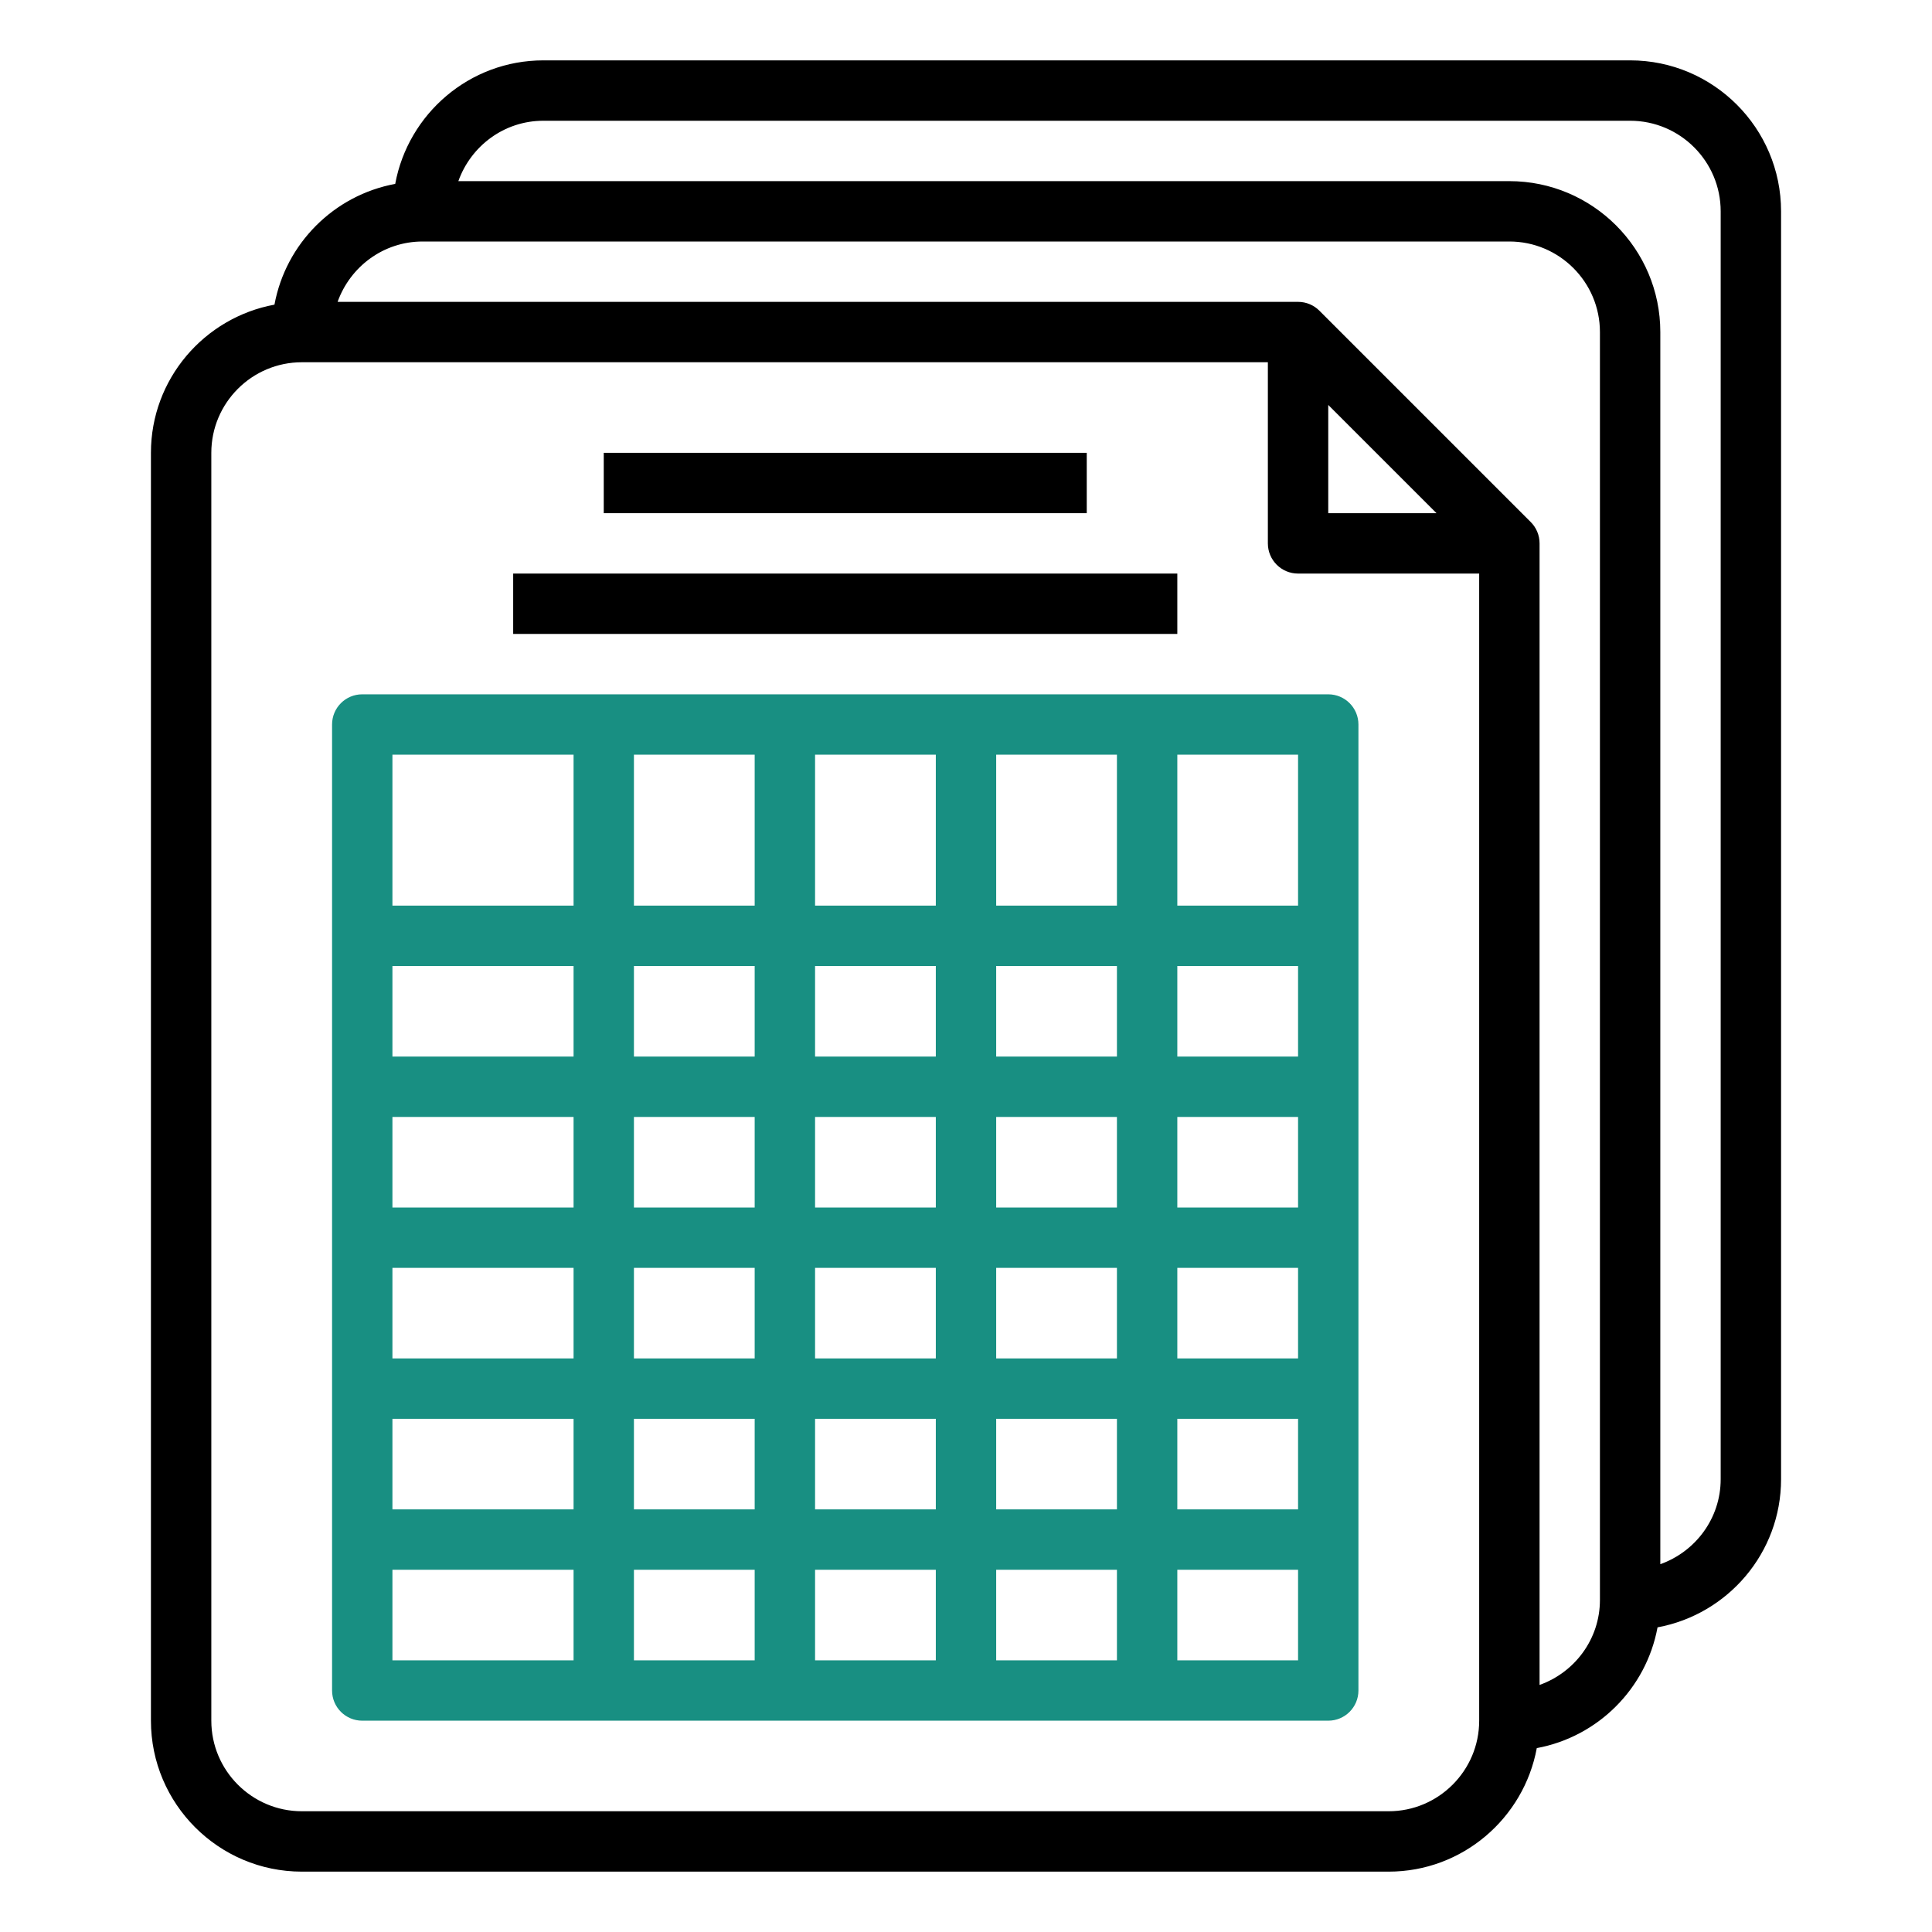 <svg width="82" height="82" viewBox="0 0 82 82" fill="none" xmlns="http://www.w3.org/2000/svg">
<path d="M12.812 79.438H58.938C62.071 79.438 64.676 77.172 65.226 74.195C67.824 73.714 69.87 71.668 70.351 69.07C73.329 68.52 75.594 65.915 75.594 62.781V8.969C75.594 5.436 72.72 2.562 69.188 2.562H23.062C19.929 2.562 17.324 4.828 16.774 7.805C14.176 8.286 12.13 10.332 11.649 12.93C8.671 13.48 6.406 16.085 6.406 19.219V73.031C6.406 76.564 9.28 79.438 12.812 79.438ZM56.375 17.187L60.97 21.781H56.375V17.187ZM23.062 5.125H69.188C71.307 5.125 73.031 6.85 73.031 8.969V62.781C73.031 64.449 71.956 65.859 70.469 66.389V14.094C70.469 10.561 67.595 7.688 64.062 7.688H19.454C19.985 6.2 21.394 5.125 23.062 5.125ZM17.938 10.25H64.062C66.182 10.25 67.906 11.975 67.906 14.094V67.906C67.906 69.574 66.831 70.984 65.344 71.514V23.062C65.344 22.708 65.2 22.387 64.967 22.155L56.001 13.189C55.769 12.956 55.449 12.812 55.094 12.812H14.329C14.86 11.325 16.269 10.25 17.938 10.25ZM8.969 19.219C8.969 17.1 10.693 15.375 12.812 15.375H53.812V23.062C53.812 23.771 54.386 24.344 55.094 24.344H62.781V73.031C62.781 75.15 61.057 76.875 58.938 76.875H12.812C10.693 76.875 8.969 75.15 8.969 73.031V19.219Z" fill="black"/>
<path d="M15.375 73.031H56.375C57.082 73.031 57.656 72.459 57.656 71.75V30.75C57.656 30.041 57.082 29.469 56.375 29.469H15.375C14.668 29.469 14.094 30.041 14.094 30.75V71.75C14.094 72.459 14.668 73.031 15.375 73.031ZM16.656 66.625H24.344V70.469H16.656V66.625ZM39.719 47.406V51.25H34.594V47.406H39.719ZM34.594 44.844V41H39.719V44.844H34.594ZM34.594 57.656V53.812H39.719V57.656H34.594ZM39.719 60.219V64.062H34.594V60.219H39.719ZM42.281 53.812H47.406V57.656H42.281V53.812ZM42.281 51.25V47.406H47.406V51.25H42.281ZM32.031 51.25H26.906V47.406H32.031V51.25ZM32.031 53.812V57.656H26.906V53.812H32.031ZM32.031 60.219V64.062H26.906V60.219H32.031ZM32.031 66.625V70.469H26.906V66.625H32.031ZM34.594 66.625H39.719V70.469H34.594V66.625ZM42.281 66.625H47.406V70.469H42.281V66.625ZM42.281 64.062V60.219H47.406V64.062H42.281ZM49.969 60.219H55.094V64.062H49.969V60.219ZM49.969 57.656V53.812H55.094V57.656H49.969ZM49.969 51.25V47.406H55.094V51.25H49.969ZM49.969 44.844V41H55.094V44.844H49.969ZM47.406 44.844H42.281V41H47.406V44.844ZM42.281 38.438V32.031H47.406V38.438H42.281ZM39.719 38.438H34.594V32.031H39.719V38.438ZM32.031 38.438H26.906V32.031H32.031V38.438ZM32.031 41V44.844H26.906V41H32.031ZM24.344 44.844H16.656V41H24.344V44.844ZM24.344 47.406V51.25H16.656V47.406H24.344ZM24.344 53.812V57.656H16.656V53.812H24.344ZM24.344 60.219V64.062H16.656V60.219H24.344ZM49.969 70.469V66.625H55.094V70.469H49.969ZM55.094 38.438H49.969V32.031H55.094V38.438ZM24.344 32.031V38.438H16.656V32.031H24.344Z" fill="#188F82"/>
<path d="M49.969 24.344H21.781V26.906H49.969V24.344Z" fill="black"/>
<path d="M46.125 19.219H25.625V21.781H46.125V19.219Z" fill="black"/>
</svg>
